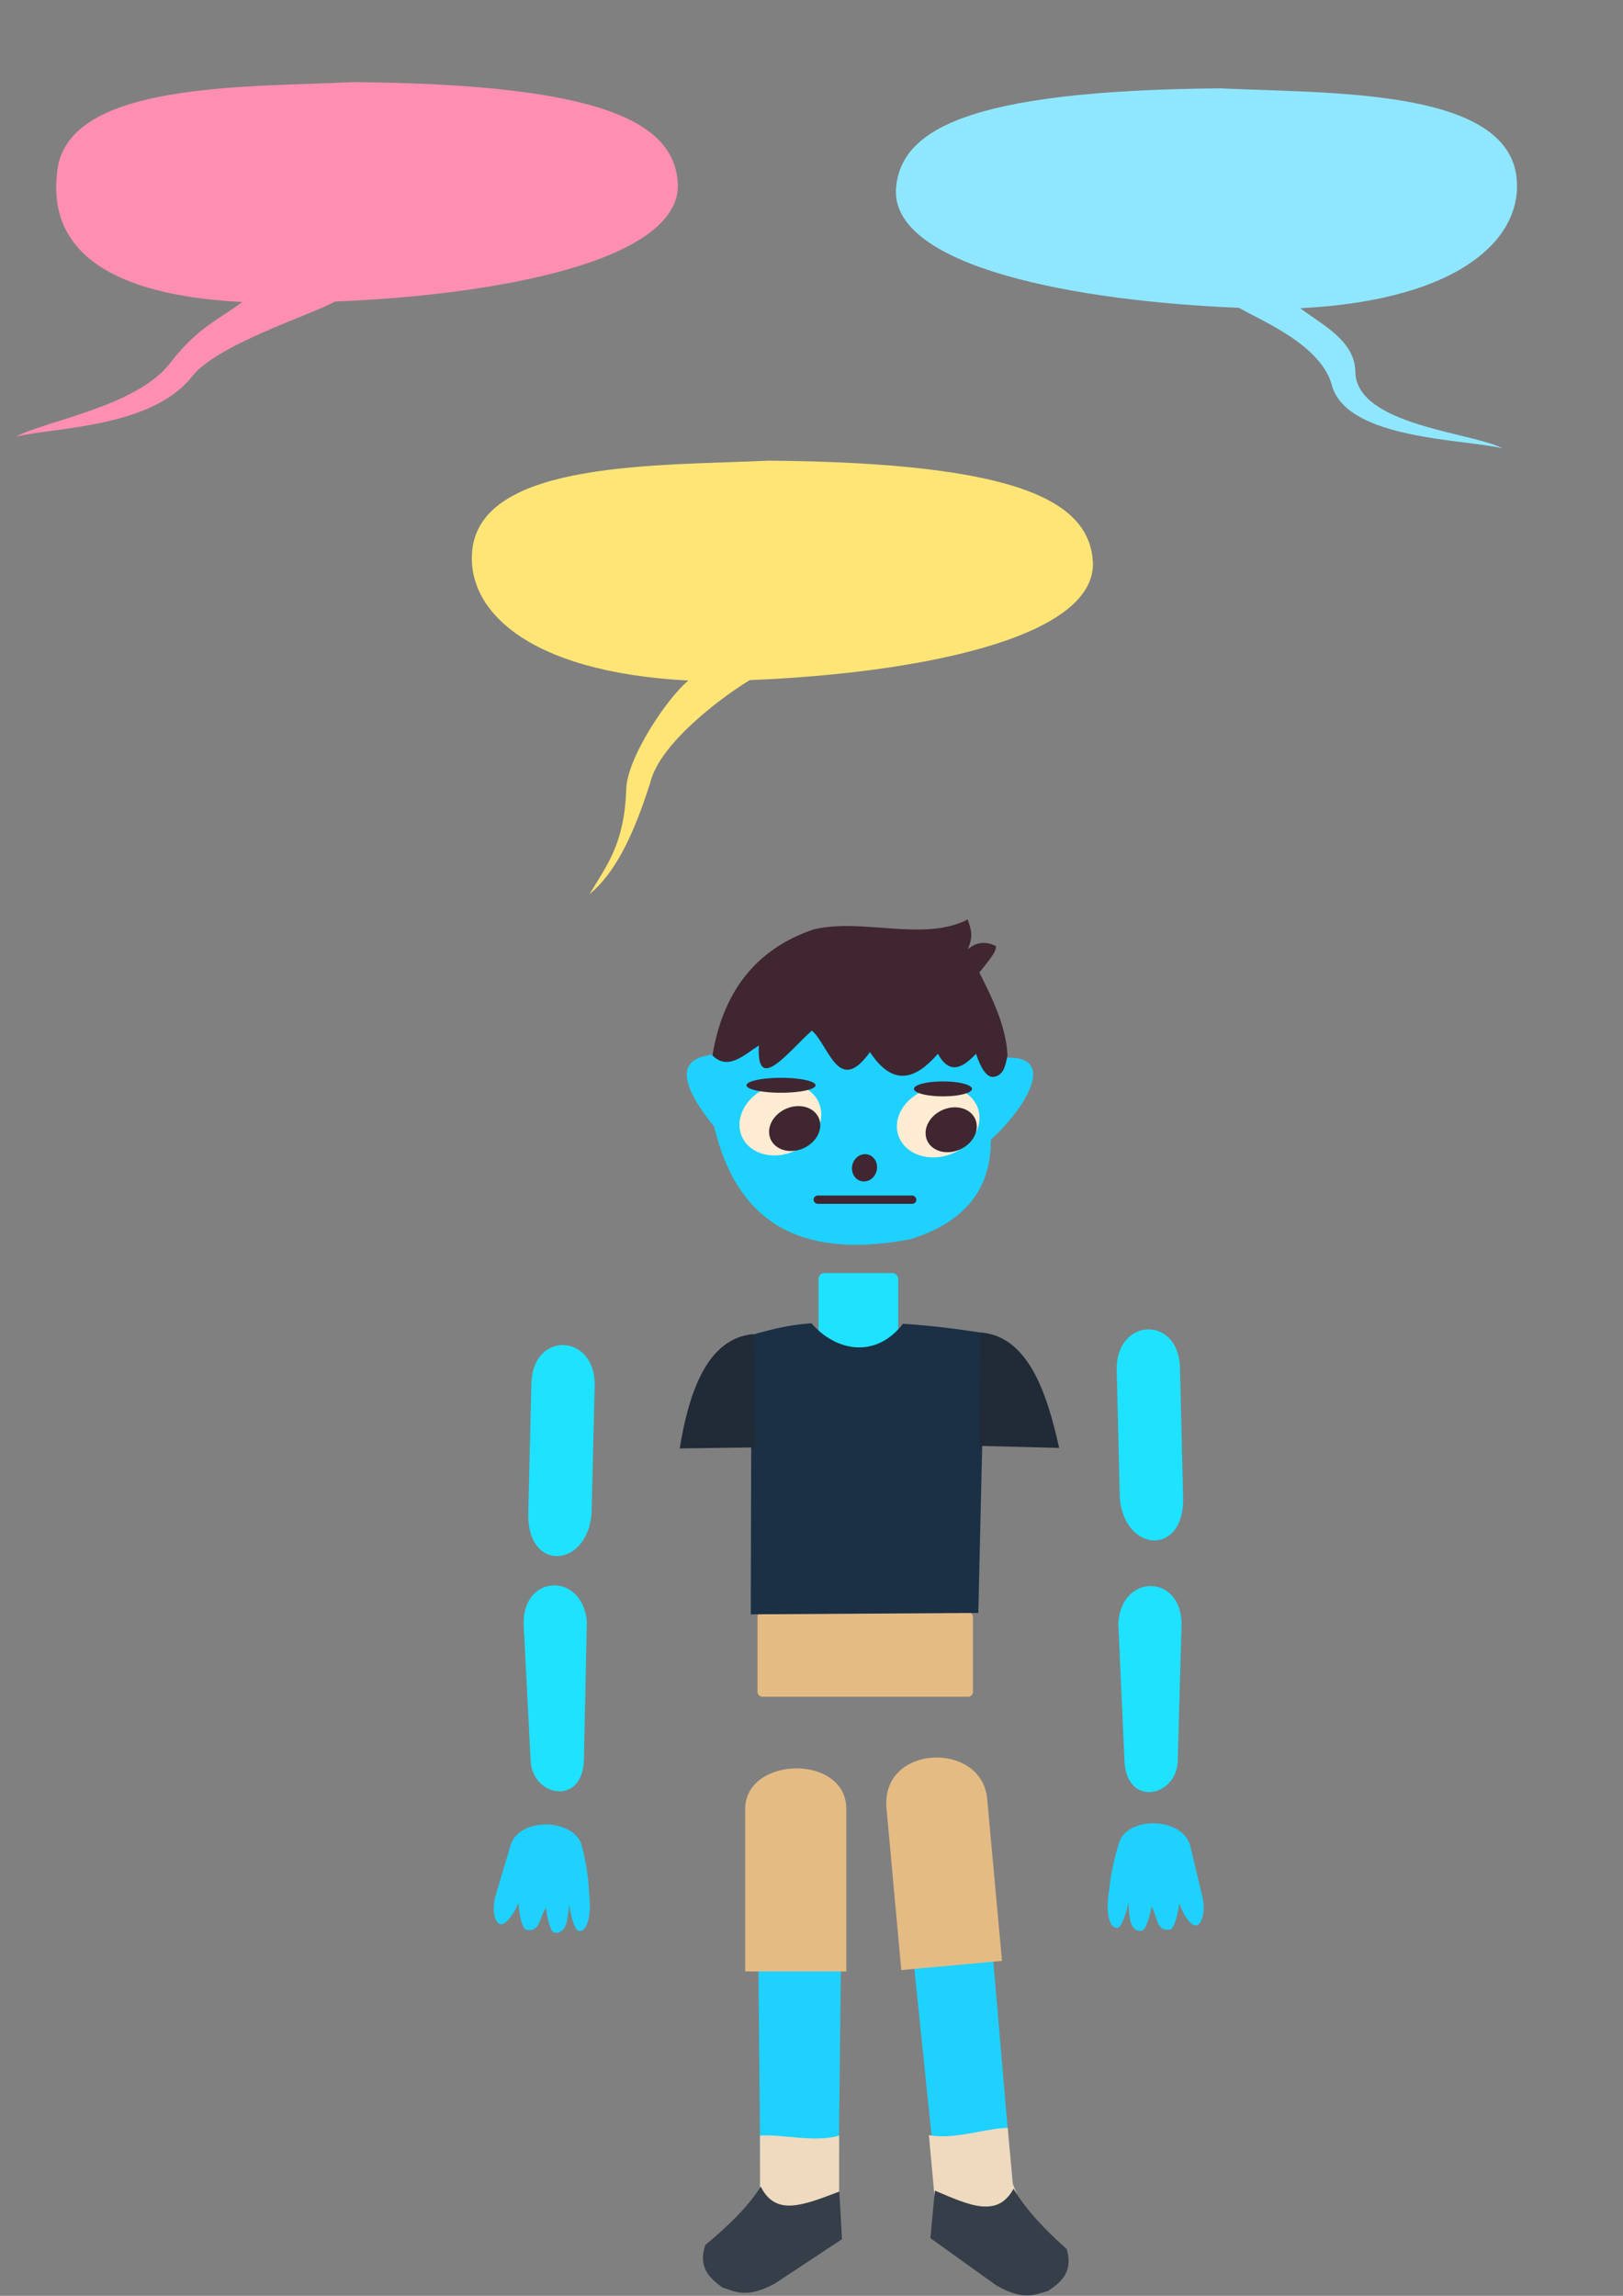 <?xml version="1.0" encoding="UTF-8" standalone="no"?>
<!-- Created with Inkscape (http://www.inkscape.org/) -->

<svg
   xmlns:dc="http://purl.org/dc/elements/1.1/"
   xmlns:cc="http://creativecommons.org/ns#"
   xmlns:rdf="http://www.w3.org/1999/02/22-rdf-syntax-ns#"
   xmlns:svg="http://www.w3.org/2000/svg"
   xmlns="http://www.w3.org/2000/svg"
   xmlns:sodipodi="http://sodipodi.sourceforge.net/DTD/sodipodi-0.dtd"
   xmlns:inkscape="http://www.inkscape.org/namespaces/inkscape"
   width="210mm"
   height="297mm"
   viewBox="0 0 744.094 1052.362"
   id="svg5003"
   version="1.1"
   inkscape:version="0.91 r13725"
   sodipodi:docname="speechbubbleandbones.svg">
  <rect x="0" y="0" width="744.094" height="1052.362" fill="#808080" stroke="none"/>
  <defs
     id="defs5005" />
  <sodipodi:namedview
     id="base"
     pagecolor="#ffffff"
     bordercolor="#666666"
     borderopacity="1.0"
     inkscape:pageopacity="0.0"
     inkscape:pageshadow="2"
     inkscape:zoom="0.35"
     inkscape:cx="-77.857143"
     inkscape:cy="520"
     inkscape:document-units="px"
     inkscape:current-layer="layer1"
     showgrid="false"
     inkscape:window-width="1280"
     inkscape:window-height="690"
     inkscape:window-x="0"
     inkscape:window-y="112"
     inkscape:window-maximized="0" />
  <g
     inkscape:label="Layer 1"
     inkscape:groupmode="layer"
     id="layer1">
    <path
       style="fill:#8fe7ff;fill-opacity:1;fill-rule:evenodd;stroke:none;stroke-width:1px;stroke-linecap:butt;stroke-linejoin:miter;stroke-opacity:1"
       d="m 568.024,141.081 c -75.001,-2.987 -158.359,-18.716 -157.277,-53.902 1.527,-27.276 31.52,-45.709 148.703,-46.677 49.814,2.346 129.24,0.01 135.634,39.276 4.284,27.952 -23.542,57.64 -98.911,61.507 9.11,7.131 25.337,14.737 25.194,29.428 0.942,24.392 53.564,27.407 67.502,34.804 -17.718,-4.291 -70.354,-3.981 -78.075,-28.265 -4.521,-19.095 -32.8,-30.295 -42.77,-36.171 z"
       id="path4599"
       inkscape:connector-curvature="0"
       sodipodi:nodetypes="ccccccccc"
       inkscape:export-xdpi="90"
       inkscape:export-ydpi="90" />
    <path
       style="fill:#ffe575;fill-opacity:1;fill-rule:evenodd;stroke:none;stroke-width:1px;stroke-linecap:butt;stroke-linejoin:miter;stroke-opacity:1"
       d="m 343.803,311.741 c 75.001,-2.987 158.359,-18.716 157.277,-53.902 -1.527,-27.276 -31.52,-45.709 -148.703,-46.677 -49.814,2.346 -129.24,0.01 -135.634,39.276 -4.284,27.952 23.542,57.64 98.911,61.507 -9.11,7.131 -28.713,35.835 -28.569,50.526 -0.942,24.392 -8.836,34.158 -16.866,47.463 11.811,-9.776 20.14,-26.767 27.861,-51.052 4.521,-19.095 35.753,-41.266 45.724,-47.142 z"
       id="path4599-3"
       inkscape:connector-curvature="0"
       sodipodi:nodetypes="ccccccccc"
       inkscape:export-xdpi="90"
       inkscape:export-ydpi="90" />
    <path
       style="fill:#ff8fb2;fill-opacity:1;fill-rule:evenodd;stroke:none;stroke-width:1px;stroke-linecap:butt;stroke-linejoin:miter;stroke-opacity:1"
       d="m 153.512,138.225 c 75.001,-2.987 158.359,-18.716 157.277,-53.902 -1.527,-27.276 -31.52,-45.709 -148.703,-46.677 -49.814,2.346 -129.24,0.01 -135.634,39.276 -4.284,27.952 9.195,57.64 84.564,61.507 -9.11,7.131 -20.273,11.361 -32.789,27.74 C 62.938,186.342 21.287,192.733 7.349,200.13 25.067,195.839 69.263,196.148 87.956,172.708 99.228,157.833 143.541,144.101 153.512,138.225 Z"
       id="path4599-8"
       inkscape:connector-curvature="0"
       sodipodi:nodetypes="ccccccccc"
       inkscape:export-xdpi="90"
       inkscape:export-ydpi="90" />
    <path
       style="opacity:1;fill:#1ee2ff;fill-opacity:1;stroke:none;stroke-width:3;stroke-linecap:round;stroke-linejoin:miter;stroke-miterlimit:4;stroke-dasharray:none;stroke-dashoffset:0;stroke-opacity:1"
       d="m 272.66,634.197 c -0.425,-22.929 -27.956,-23.873 -29.008,-0.704 l -1.445,59.621 c -1.008,27.73 26.986,25.854 29.008,0.704 z"
       id="rect4842-9"
       inkscape:connector-curvature="0"
       sodipodi:nodetypes="ccccc"
       inkscape:export-filename="/Users/doyunglee/Desktop/Game Jame/bonesboy.png"
       inkscape:export-xdpi="90"
       inkscape:export-ydpi="90" />
    <path
       style="opacity:1;fill:#1ee2ff;fill-opacity:1;stroke:none;stroke-width:3;stroke-linecap:round;stroke-linejoin:miter;stroke-miterlimit:4;stroke-dasharray:none;stroke-dashoffset:0;stroke-opacity:1"
       d="m 269.064,743.312 c -2.025,-22.843 -29.554,-21.863 -28.986,1.322 l 3.162,61.717 c 0.229,17.284 23.943,21.818 24.457,0.374 z"
       id="rect4842-6-2"
       inkscape:connector-curvature="0"
       sodipodi:nodetypes="ccccc"
       inkscape:export-filename="/Users/doyunglee/Desktop/Game Jame/bonesboy.png"
       inkscape:export-xdpi="90"
       inkscape:export-ydpi="90" />
    <path
       style="opacity:1;fill:#1ee2ff;fill-opacity:1;stroke:none;stroke-width:3;stroke-linecap:round;stroke-linejoin:miter;stroke-miterlimit:4;stroke-dasharray:none;stroke-dashoffset:0;stroke-opacity:1"
       d="m 511.955,627.012 c 0.425,-22.929 27.956,-23.873 29.008,-0.704 l 1.445,59.621 c 1.008,27.73 -26.986,25.854 -29.008,0.704 z"
       id="rect4842"
       inkscape:connector-curvature="0"
       sodipodi:nodetypes="ccccc"
       inkscape:export-filename="/Users/doyunglee/Desktop/Game Jame/bonesboy.png"
       inkscape:export-xdpi="90"
       inkscape:export-ydpi="90" />
    <g
       id="g4831"
       inkscape:export-filename="/Users/doyunglee/Desktop/Game Jame/bonesboy.png"
       inkscape:export-xdpi="90"
       inkscape:export-ydpi="90"
       transform="matrix(2.128,0,0,2.128,-586.01,-1108.323)">
      <rect
         ry="1.036"
         y="868.076"
         x="438.571"
         height="18.24"
         width="46.429"
         id="rect4773"
         style="opacity:1;fill:#e5bb84;fill-opacity:1;stroke:none;stroke-width:3;stroke-linecap:round;stroke-linejoin:miter;stroke-miterlimit:4;stroke-dasharray:none;stroke-dashoffset:0;stroke-opacity:1" />
      <rect
         inkscape:export-ydpi="90"
         inkscape:export-xdpi="90"
         ry="1.257"
         y="795.049"
         x="451.728"
         height="17.425"
         width="17.173"
         id="rect4243-6-2"
         style="opacity:1;fill:#1ee2ff;fill-opacity:1;stroke:none;stroke-width:3;stroke-linecap:round;stroke-linejoin:miter;stroke-miterlimit:4;stroke-dasharray:none;stroke-dashoffset:0;stroke-opacity:1" />
      <path
         inkscape:export-ydpi="90"
         inkscape:export-xdpi="90"
         sodipodi:nodetypes="ccccccc"
         inkscape:connector-curvature="0"
         id="path4245-1-6"
         d="m 437.278,808.381 c 4.825,-1.333 7.891,-2.126 12.921,-2.516 5.159,5.992 13.803,7.78 19.715,0.112 6.345,0.407 11.425,1.083 17.639,2.021 l -1.398,60.262 -49.02,0.308 z"
         style="fill:#1b2f45;fill-opacity:1;fill-rule:evenodd;stroke:none;stroke-width:1px;stroke-linecap:butt;stroke-linejoin:miter;stroke-opacity:1" />
      <path
         inkscape:export-ydpi="90"
         inkscape:export-xdpi="90"
         sodipodi:nodetypes="cccc"
         inkscape:connector-curvature="0"
         id="path4247-0-9"
         d="m 486.783,807.864 c 10.156,0.875 14.205,13.146 16.786,24.852 l -17.222,-0.436 z"
         style="fill:#212a37;fill-opacity:1;fill-rule:evenodd;stroke:none;stroke-width:1px;stroke-linecap:butt;stroke-linejoin:miter;stroke-opacity:1" />
      <path
         inkscape:export-ydpi="90"
         inkscape:export-xdpi="90"
         sodipodi:nodetypes="cccc"
         inkscape:connector-curvature="0"
         id="path4247-8-8-2"
         d="m 437.733,808.191 c -10.156,0.875 -13.987,12.928 -15.914,24.634 l 16.35,-0.218 z"
         style="fill:#212a37;fill-opacity:1;fill-rule:evenodd;stroke:none;stroke-width:1px;stroke-linecap:butt;stroke-linejoin:miter;stroke-opacity:1" />
    </g>
    <path
       style="fill:#1ed1ff;fill-opacity:1;fill-rule:evenodd;stroke:none;stroke-width:1px;stroke-linecap:butt;stroke-linejoin:miter;stroke-opacity:1"
       d="m 266.681,845.83 c -3.167,-11.779 -27.298,-13.307 -32.383,-0.734 l -6.834,22.958 c -2.217,6.98 -0.763,13.448 1.901,13.945 2.615,0.488 6.404,-4.888 8.263,-9.682 0.565,5.789 1.718,11.546 3.486,12.221 6.477,1.408 6.035,-5.266 9.17,-10.1 0.765,6.134 2.278,11.434 4.117,11.482 5.854,0.593 5.962,-7.889 6.538,-12.782 1.11,6.953 2.915,12.378 4.786,12.009 4.455,-0.236 5.311,-9.875 4.382,-16.986 -0.269,-7.298 -1.469,-14.74 -3.426,-22.331 z"
       id="path4297-0-8"
       inkscape:connector-curvature="0"
       sodipodi:nodetypes="cccccccccccc"
       inkscape:export-xdpi="90"
       inkscape:export-ydpi="90"
       inkscape:export-filename="/Users/doyunglee/Desktop/Game Jame/bonesboy.png" />
    <g
       id="g4811"
       transform="matrix(2.128,0,0,2.128,-591.644,-1043.168)"
       inkscape:export-filename="/Users/doyunglee/Desktop/Game Jame/bonesboy.png"
       inkscape:export-xdpi="90"
       inkscape:export-ydpi="90">
      <path
         inkscape:export-ydpi="90"
         inkscape:export-xdpi="90"
         sodipodi:nodetypes="cccssccc"
         inkscape:connector-curvature="0"
         id="path4320-2-4-03"
         d="m 459.279,906.982 -0.687,59.492 c 0.165,3.498 -0.522,6.778 -2.736,8.372 l -14.407,6.734 c -8.097,3.785 -13.455,-6.66 -8.341,-10.372 l 8.785,-6.377 -0.536,-58.293 z"
         style="fill:#1ed1ff;fill-opacity:1;fill-rule:evenodd;stroke:none;stroke-width:1px;stroke-linecap:butt;stroke-linejoin:miter;stroke-opacity:1" />
      <path
         inkscape:export-ydpi="90"
         inkscape:export-xdpi="90"
         sodipodi:nodetypes="cccccc"
         inkscape:connector-curvature="0"
         id="path4369-9-3"
         d="m 441.767,950.225 c 4.609,-0.354 11.932,1.569 17.046,-10e-6 l 0,16.541 -18.309,-0.126 1.263,-4.293 z"
         style="fill:#eedabf;fill-opacity:1;fill-rule:evenodd;stroke:none;stroke-width:1px;stroke-linecap:butt;stroke-linejoin:miter;stroke-opacity:1" />
      <path
         inkscape:export-ydpi="90"
         inkscape:export-xdpi="90"
         sodipodi:nodetypes="ccccccc"
         inkscape:connector-curvature="0"
         id="path4352-6-5-0"
         d="m 458.858,962.28 c -7.794,2.962 -13.698,5.41 -16.925,-1.056 -3.034,4.724 -7.349,8.732 -11.95,12.579 -1.595,4.828 0.884,7.072 3.65,9.134 2.865,0.922 5.295,2.418 11.312,-0.82 l 14.488,-9.575 z"
         style="fill:#363e49;fill-opacity:1;fill-rule:evenodd;stroke:none;stroke-width:1px;stroke-linecap:butt;stroke-linejoin:miter;stroke-opacity:1" />
      <path
         style="opacity:1;fill:#e5bb84;fill-opacity:1;stroke:none;stroke-width:3;stroke-linecap:round;stroke-linejoin:miter;stroke-miterlimit:4;stroke-dasharray:none;stroke-dashoffset:0;stroke-opacity:1"
         d="m 438.571,879.862 c 0.082,-11.454 21.804,-11.828 21.786,0 l 0,35 -21.786,0 z"
         id="rect4773-9"
         inkscape:connector-curvature="0"
         sodipodi:nodetypes="ccccc" />
    </g>
    <g
       id="g4805"
       transform="matrix(2.119,-0.194,0.194,2.119,-746.124,-944.883)"
       inkscape:export-filename="/Users/doyunglee/Desktop/Game Jame/bonesboy.png"
       inkscape:export-xdpi="90"
       inkscape:export-ydpi="90">
      <path
         inkscape:export-ydpi="90"
         inkscape:export-xdpi="90"
         sodipodi:nodetypes="cccccccc"
         inkscape:connector-curvature="0"
         id="path4320-3-4"
         d="m 466.15,908.608 0.687,59.492 c -0.165,3.498 1.057,5.885 3.272,7.48 l 11.193,8.698 c 8.105,3.769 12.122,-6.828 7.805,-11.443 l -6.106,-7.091 0.357,-58.293 z"
         style="fill:#1ed1ff;fill-opacity:1;fill-rule:evenodd;stroke:none;stroke-width:1px;stroke-linecap:butt;stroke-linejoin:miter;stroke-opacity:1" />
      <path
         inkscape:export-ydpi="90"
         inkscape:export-xdpi="90"
         sodipodi:nodetypes="cccccc"
         inkscape:connector-curvature="0"
         id="path4369-1-8-5"
         d="m 483.12,950.436 c -4.609,-0.354 -11.932,1.569 -17.046,-10e-6 l 0,16.541 18.309,-0.126 -1.263,-4.293 z"
         style="fill:#eedabf;fill-opacity:1;fill-rule:evenodd;stroke:none;stroke-width:1px;stroke-linecap:butt;stroke-linejoin:miter;stroke-opacity:1" />
      <path
         inkscape:export-ydpi="90"
         inkscape:export-xdpi="90"
         sodipodi:nodetypes="ccccccc"
         inkscape:connector-curvature="0"
         id="path4352-63-51"
         d="m 466.263,962.473 c 7.347,3.942 12.886,7.132 16.92,1.136 2.399,5.076 6.161,9.607 10.228,14.016 0.959,4.994 -1.789,6.899 -4.798,8.586 -2.96,0.545 -5.562,1.715 -11.112,-2.273 l -13.132,-11.364 z"
         style="fill:#363e49;fill-opacity:1;fill-rule:evenodd;stroke:none;stroke-width:1px;stroke-linecap:butt;stroke-linejoin:miter;stroke-opacity:1" />
      <path
         style="opacity:1;fill:#e5bb84;fill-opacity:1;stroke:none;stroke-width:3;stroke-linecap:round;stroke-linejoin:miter;stroke-miterlimit:4;stroke-dasharray:none;stroke-dashoffset:0;stroke-opacity:1"
         d="m 463.393,879.505 c 0.05,-13.972 21.875,-12.585 21.786,0 l 0,35 -21.786,0 z"
         id="rect4773-9-7"
         inkscape:connector-curvature="0"
         sodipodi:nodetypes="ccccc" />
    </g>
    <path
       style="opacity:1;fill:#1ee2ff;fill-opacity:1;stroke:none;stroke-width:3;stroke-linecap:round;stroke-linejoin:miter;stroke-miterlimit:4;stroke-dasharray:none;stroke-dashoffset:0;stroke-opacity:1"
       d="m 512.702,743.968 c 1.495,-22.884 29.04,-22.542 29.009,0.651 l -1.733,61.774 c 0.171,17.285 -23.431,22.367 -24.442,0.94 z"
       id="rect4842-6"
       inkscape:connector-curvature="0"
       sodipodi:nodetypes="ccccc"
       inkscape:export-filename="/Users/doyunglee/Desktop/Game Jame/bonesboy.png"
       inkscape:export-xdpi="90"
       inkscape:export-ydpi="90" />
    <g
       transform="matrix(2.128,0,0,2.128,-554.094,-1127.473)"
       id="g5614"
       inkscape:export-filename="/Users/doyunglee/Desktop/Game Jame/bonesboy.png"
       inkscape:export-xdpi="90"
       inkscape:export-ydpi="90">
      <path
         inkscape:export-ydpi="90"
         inkscape:export-xdpi="90"
         sodipodi:nodetypes="cccccc"
         inkscape:connector-curvature="0"
         id="path4160-2-8"
         d="m 415.514,756.888 c -10.246,0.338 -8.472,6.648 -1.263,15.657 5.434,22.761 21.026,28.18 42.174,24.244 12.025,-3.701 17.52,-11.031 17.425,-21.466 6.258,-5.553 15.017,-17.889 3.536,-17.678 -20.624,-8.049 -41.248,-15.748 -61.872,-0.758 z"
         style="fill:#1ed1ff;fill-opacity:1;fill-rule:evenodd;stroke:none;stroke-width:1px;stroke-linecap:butt;stroke-linejoin:miter;stroke-opacity:1" />
      <path
         inkscape:export-ydpi="90"
         inkscape:export-xdpi="90"
         sodipodi:nodetypes="cccccccccccccc"
         inkscape:connector-curvature="0"
         id="path4158-6-1"
         d="m 413.876,757.174 c 2.226,-13.399 9.052,-22.824 21.786,-27.143 10.579,-2.532 23.708,2.744 33.214,-2.143 0.529,1.79 1.403,3.35 0,6.429 2.024,-1.713 4.048,-1.69 6.071,-0.714 0.244,1.187 -1.901,3.569 -3.571,5.714 2.963,5.835 5.753,11.692 6.071,17.857 -0.458,2.161 -0.796,4.442 -3.214,4.643 -1.367,-0.08 -2.541,-1.891 -3.571,-5 -2.869,3.02 -5.678,4.649 -8.214,0 -4.738,5.441 -9.569,7.272 -14.643,-0.357 -6.788,9.46 -8.755,-1.325 -12.5,-4.643 -5.112,4.543 -12.01,13.851 -11.429,3.214 -3.333,2.139 -6.667,5.453 -10,2.143 z"
         style="fill:#3f2631;fill-opacity:1;fill-rule:evenodd;stroke:none;stroke-width:1px;stroke-linecap:butt;stroke-linejoin:miter;stroke-opacity:1" />
      <path
         inkscape:export-ydpi="90"
         inkscape:export-xdpi="90"
         transform="matrix(0.957,-0.29,0.232,0.973,0,0)"
         d="m 244.974,858.3 a 9.026,7.468 0 0 1 -0.282,10.537 9.026,7.468 0 0 1 -12.737,-0.191 9.026,7.468 0 0 1 0.18,-10.539 9.026,7.468 0 0 1 12.738,0.107"
         sodipodi:open="true"
         sodipodi:end="5.5059378"
         sodipodi:start="5.5218901"
         sodipodi:ry="7.4677153"
         sodipodi:rx="9.0259466"
         sodipodi:cy="863.45154"
         sodipodi:cx="238.43947"
         sodipodi:type="arc"
         id="path4162-3-62"
         style="opacity:1;fill:#ffecd2;fill-opacity:1;stroke:none;stroke-width:3;stroke-linecap:round;stroke-linejoin:miter;stroke-miterlimit:4;stroke-dasharray:none;stroke-dashoffset:0;stroke-opacity:1" />
      <path
         inkscape:export-ydpi="90"
         inkscape:export-xdpi="90"
         transform="matrix(0.979,-0.202,0.143,0.99,0,0)"
         d="m 354.759,845.216 a 9.026,7.468 0 0 1 -0.282,10.537 9.026,7.468 0 0 1 -12.737,-0.191 9.026,7.468 0 0 1 0.18,-10.539 9.026,7.468 0 0 1 12.738,0.107"
         sodipodi:open="true"
         sodipodi:end="5.5059378"
         sodipodi:start="5.5218901"
         sodipodi:ry="7.4677153"
         sodipodi:rx="9.0259466"
         sodipodi:cy="850.36804"
         sodipodi:cx="348.22437"
         sodipodi:type="arc"
         id="path4162-2-6-8"
         style="opacity:1;fill:#ffecd2;fill-opacity:1;stroke:none;stroke-width:3;stroke-linecap:round;stroke-linejoin:miter;stroke-miterlimit:4;stroke-dasharray:none;stroke-dashoffset:0;stroke-opacity:1" />
      <path
         inkscape:export-ydpi="90"
         inkscape:export-xdpi="90"
         transform="matrix(0.567,-0.824,0.784,0.62,0,0)"
         d="m -334.4,811.177 a 2.915,2.73 0 0 1 -0.091,3.852 2.915,2.73 0 0 1 -4.114,-0.07 2.915,2.73 0 0 1 0.058,-3.853 2.915,2.73 0 0 1 4.114,0.039"
         sodipodi:open="true"
         sodipodi:end="5.5059378"
         sodipodi:start="5.5218901"
         sodipodi:ry="2.7301755"
         sodipodi:rx="2.9151452"
         sodipodi:cy="813.06036"
         sodipodi:cx="-336.51035"
         sodipodi:type="arc"
         id="path4162-4-9-6"
         style="opacity:1;fill:#3f2631;fill-opacity:1;stroke:none;stroke-width:3;stroke-linecap:round;stroke-linejoin:miter;stroke-miterlimit:4;stroke-dasharray:none;stroke-dashoffset:0;stroke-opacity:1" />
      <rect
         inkscape:export-ydpi="90"
         inkscape:export-xdpi="90"
         ry="0.893"
         y="787.353"
         x="435.662"
         height="1.786"
         width="22.143"
         id="rect4207-7-4"
         style="opacity:1;fill:#3f2631;fill-opacity:1;stroke:none;stroke-width:3;stroke-linecap:round;stroke-linejoin:miter;stroke-miterlimit:4;stroke-dasharray:none;stroke-dashoffset:0;stroke-opacity:1" />
      <path
         inkscape:export-ydpi="90"
         inkscape:export-xdpi="90"
         inkscape:connector-curvature="0"
         id="path4209-7-6"
         d="m 434.036,762.494 a 7.439,1.607 0 0 1 -0.232,2.268 7.439,1.607 0 0 1 -10.497,-0.041 7.439,1.607 0 0 1 0.148,-2.268 7.439,1.607 0 0 1 10.498,0.023"
         style="opacity:1;fill:#3f2631;fill-opacity:1;stroke:none;stroke-width:3;stroke-linecap:round;stroke-linejoin:miter;stroke-miterlimit:4;stroke-dasharray:none;stroke-dashoffset:0;stroke-opacity:1" />
      <path
         inkscape:export-ydpi="90"
         inkscape:export-xdpi="90"
         d="m 468.065,763.27 a 6.25,1.607 0 0 1 -0.195,2.268 6.25,1.607 0 0 1 -8.82,-0.041 6.25,1.607 0 0 1 0.125,-2.268 6.25,1.607 0 0 1 8.821,0.023"
         sodipodi:open="true"
         sodipodi:end="5.5059378"
         sodipodi:start="5.5218901"
         sodipodi:ry="1.6071428"
         sodipodi:rx="6.25"
         sodipodi:cy="764.37878"
         sodipodi:cx="463.54065"
         sodipodi:type="arc"
         id="path4211-6-7"
         style="opacity:1;fill:#3f2631;fill-opacity:1;stroke:none;stroke-width:3;stroke-linecap:round;stroke-linejoin:miter;stroke-miterlimit:4;stroke-dasharray:none;stroke-dashoffset:0;stroke-opacity:1" />
      <path
         inkscape:export-ydpi="90"
         inkscape:export-xdpi="90"
         transform="matrix(0.957,-0.29,0.232,0.973,0,0)"
         d="m 245.084,862.977 a 5.647,4.672 0 0 1 -0.176,6.593 5.647,4.672 0 0 1 -7.969,-0.119 5.647,4.672 0 0 1 0.113,-6.594 5.647,4.672 0 0 1 7.97,0.067"
         sodipodi:open="true"
         sodipodi:end="5.5059378"
         sodipodi:start="5.5218901"
         sodipodi:ry="4.6722522"
         sodipodi:rx="5.6471753"
         sodipodi:cy="866.19995"
         sodipodi:cx="240.99599"
         sodipodi:type="arc"
         id="path4162-25-7-7"
         style="opacity:1;fill:#3f2631;fill-opacity:1;stroke:none;stroke-width:3;stroke-linecap:round;stroke-linejoin:miter;stroke-miterlimit:4;stroke-dasharray:none;stroke-dashoffset:0;stroke-opacity:1" />
      <path
         inkscape:export-ydpi="90"
         inkscape:export-xdpi="90"
         transform="matrix(0.957,-0.29,0.232,0.973,0,0)"
         d="m 277.882,873.02 a 5.647,4.672 0 0 1 -0.176,6.593 5.647,4.672 0 0 1 -7.969,-0.119 5.647,4.672 0 0 1 0.113,-6.594 5.647,4.672 0 0 1 7.97,0.067"
         sodipodi:open="true"
         sodipodi:end="5.5059378"
         sodipodi:start="5.5218901"
         sodipodi:ry="4.6722522"
         sodipodi:rx="5.6471753"
         sodipodi:cy="876.2431"
         sodipodi:cx="273.79367"
         sodipodi:type="arc"
         id="path4162-25-0-0-9"
         style="opacity:1;fill:#3f2631;fill-opacity:1;stroke:none;stroke-width:3;stroke-linecap:round;stroke-linejoin:miter;stroke-miterlimit:4;stroke-dasharray:none;stroke-dashoffset:0;stroke-opacity:1" />
    </g>
    <path
       style="fill:#1ed1ff;fill-opacity:1;fill-rule:evenodd;stroke:none;stroke-width:1px;stroke-linecap:butt;stroke-linejoin:miter;stroke-opacity:1"
       d="m 513.166,844.402 c 3.815,-11.585 27.994,-11.774 32.374,1.061 l 5.551,23.301 c 1.827,7.092 0.017,13.47 -2.671,13.818 -2.638,0.342 -6.123,-5.235 -7.714,-10.125 -0.885,5.749 -2.355,11.433 -4.158,12.009 -6.545,1.047 -5.733,-5.592 -8.596,-10.592 -1.103,6.082 -2.908,11.29 -4.746,11.236 -5.878,0.268 -5.516,-8.207 -5.82,-13.125 -1.493,6.881 -3.597,12.197 -5.444,11.726 -4.435,-0.482 -4.756,-10.154 -3.434,-17.203 0.673,-7.272 2.283,-14.636 4.658,-22.107 z"
       id="path4297-0-8-2"
       inkscape:connector-curvature="0"
       sodipodi:nodetypes="cccccccccccc"
       inkscape:export-xdpi="90"
       inkscape:export-ydpi="90"
       inkscape:export-filename="/Users/doyunglee/Desktop/Game Jame/bonesboy.png" />
  </g>
</svg>
